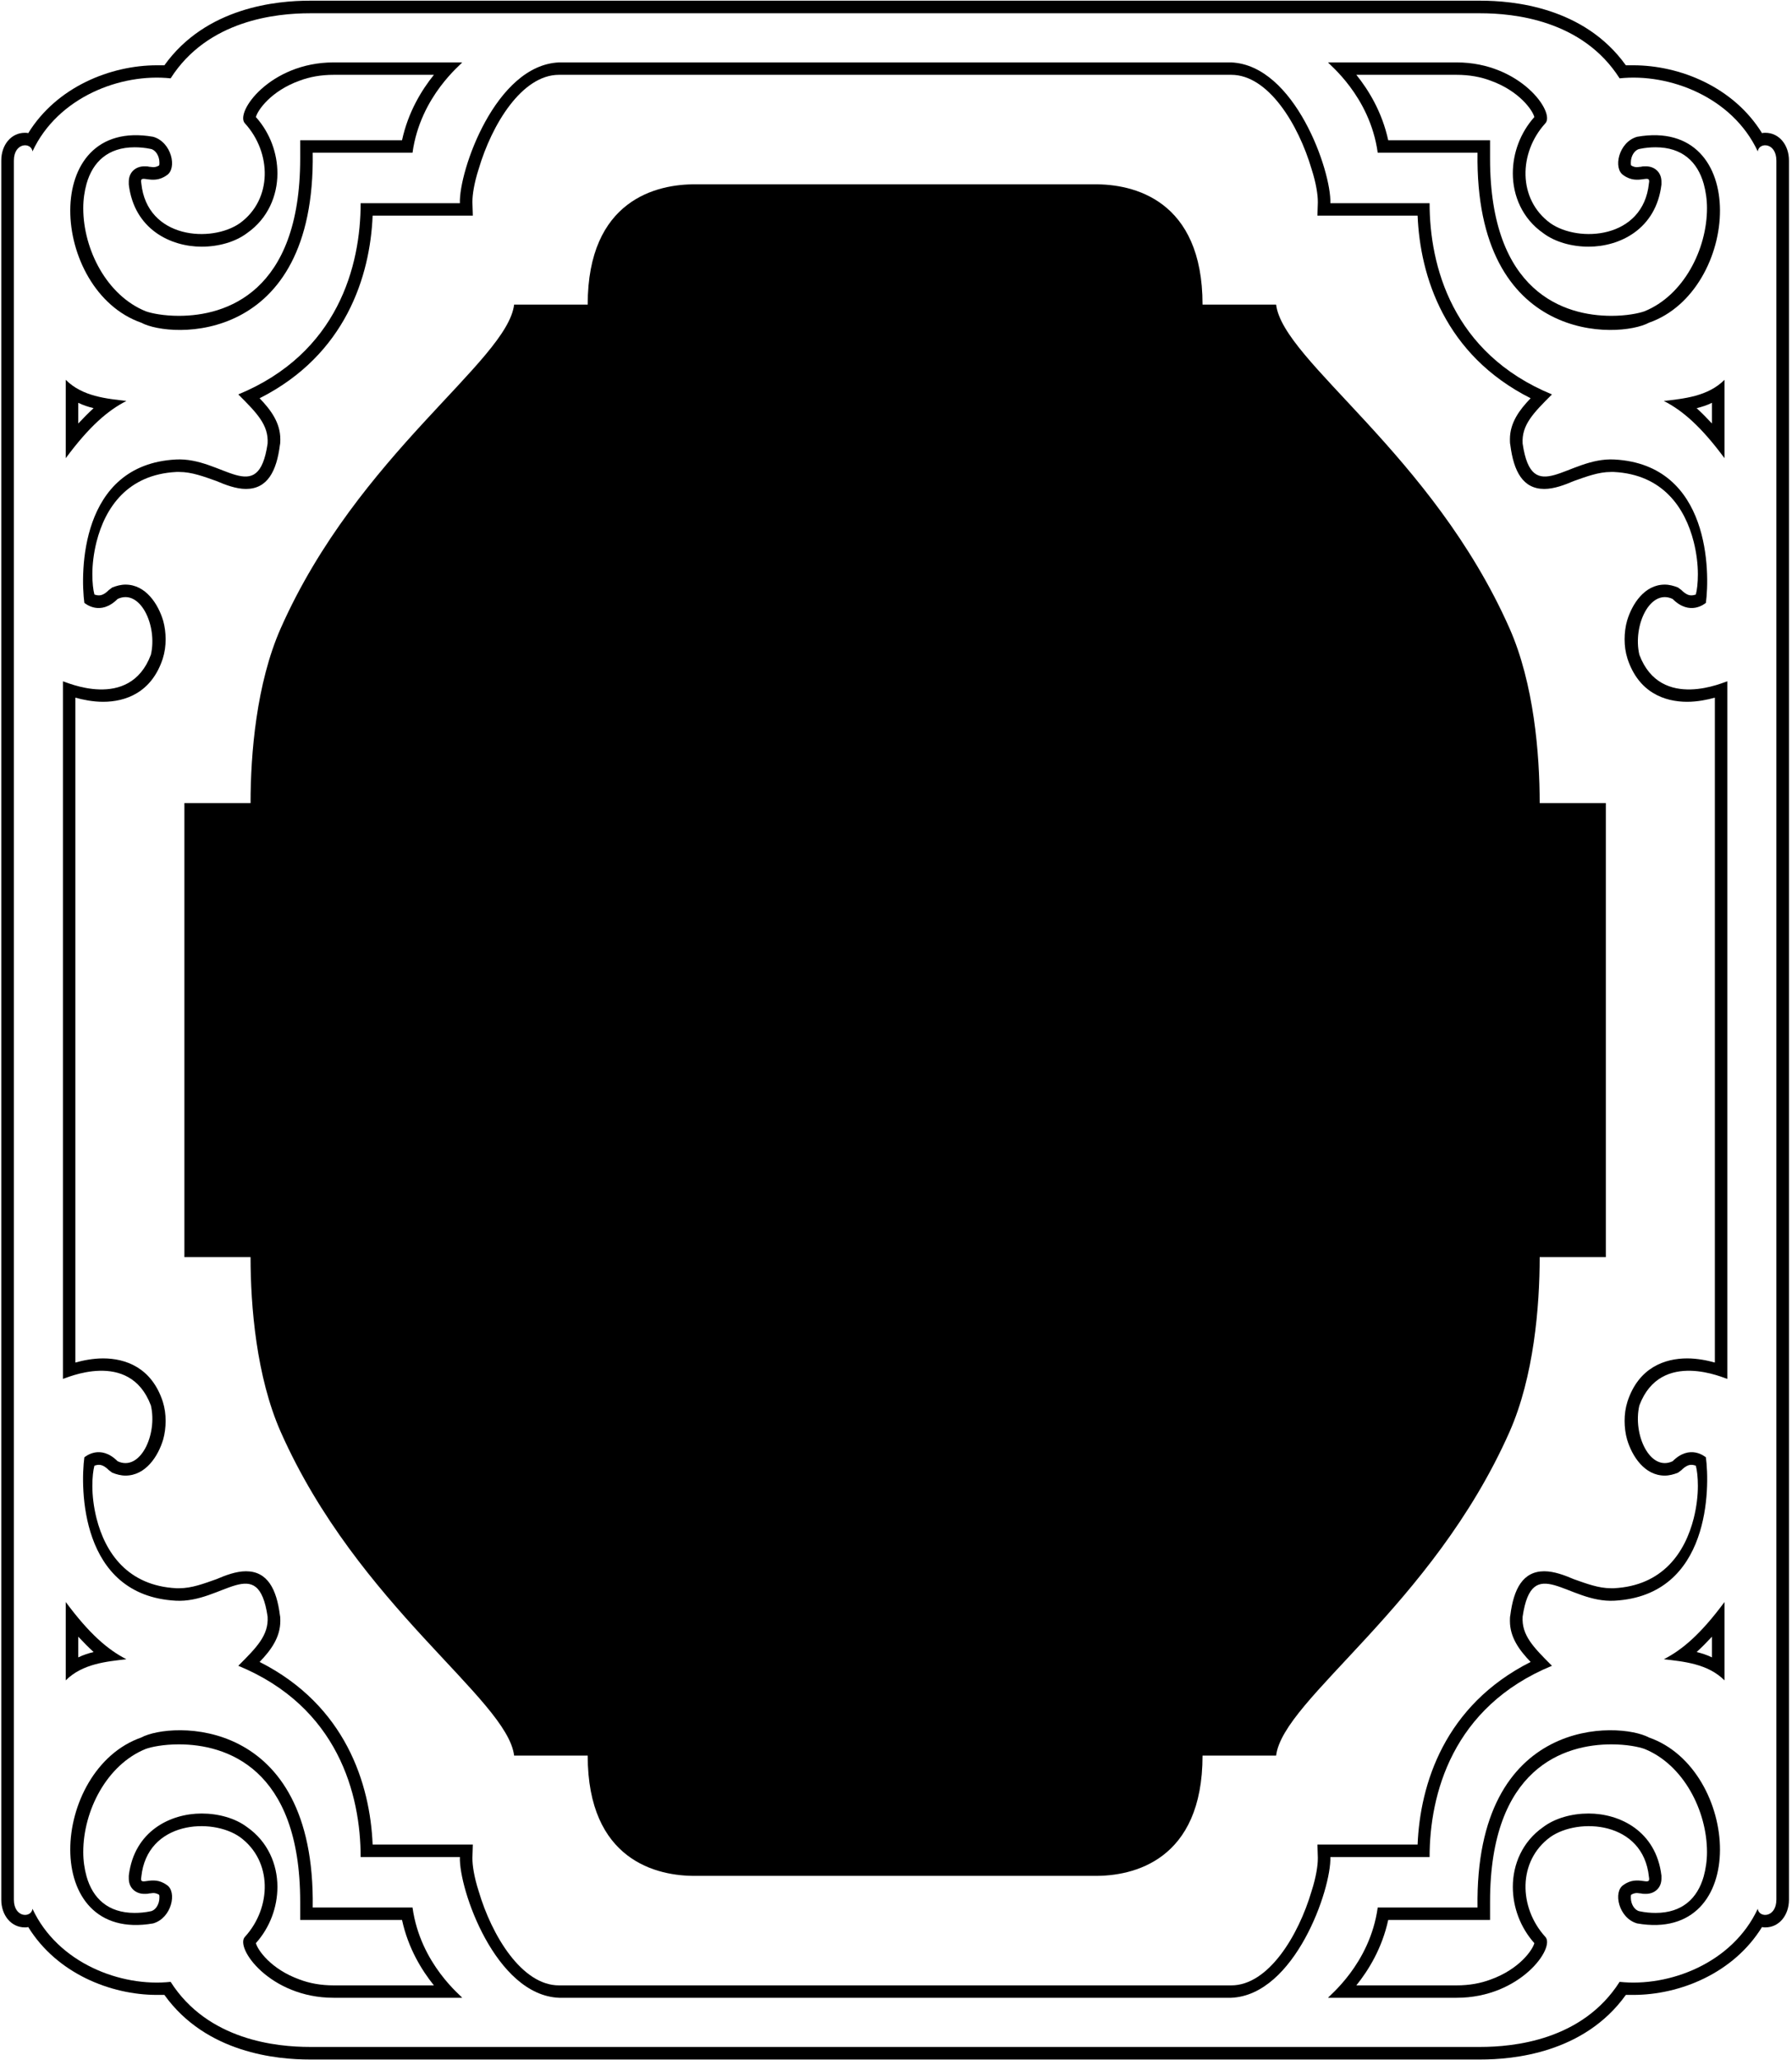 <?xml version="1.0" encoding="UTF-8"?>
<svg xmlns="http://www.w3.org/2000/svg" xmlns:xlink="http://www.w3.org/1999/xlink" width="509pt" height="585pt" viewBox="0 0 509 585" version="1.1">
<g id="surface1">
<path style=" stroke:none;fill-rule:nonzero;fill:rgb(0%,0%,0%);fill-opacity:1;" d="M 501.434 37.707 C 501.082 37.707 500.727 37.707 500.492 37.824 C 492.379 24.656 477.094 18.539 463.922 18.539 L 461.805 18.539 C 449.93 1.961 429.703 0.195 420.531 0.195 L 87.969 0.195 C 78.797 0.195 58.57 1.961 46.695 18.539 L 44.578 18.539 C 31.406 18.539 16.121 24.656 8.008 37.824 C 7.773 37.707 7.418 37.707 7.066 37.707 C 3.188 37.707 0.363 41.117 0.363 45.586 L 0.363 539.414 C 0.363 543.883 3.188 547.293 7.066 547.293 C 7.418 547.293 7.773 547.293 8.008 547.176 C 16.121 560.344 31.406 566.461 44.578 566.461 L 46.695 566.461 C 58.57 583.039 78.797 584.805 87.969 584.805 L 420.531 584.805 C 429.703 584.805 449.93 583.039 461.805 566.461 L 463.922 566.461 C 477.094 566.461 492.379 560.344 500.492 547.176 C 500.727 547.293 501.082 547.293 501.434 547.293 C 505.312 547.293 508.137 543.883 508.137 539.414 L 508.137 45.586 C 508.137 41.117 505.312 37.707 501.434 37.707 Z M 504.559 539.375 C 504.559 544.652 499.594 544.652 499.273 542.012 C 492.066 557.473 474.129 564.262 460.035 562.754 C 449.465 579.348 429.926 581.234 420.477 581.234 L 88.023 581.234 C 78.574 581.234 59.035 579.348 48.465 562.754 C 34.371 564.262 16.434 557.473 9.227 542.012 C 8.906 544.652 3.941 544.652 3.941 539.375 L 3.941 45.625 C 3.941 40.348 8.906 40.348 9.227 42.988 C 16.434 27.523 34.371 20.738 48.465 22.246 C 59.035 5.652 78.574 3.766 88.023 3.766 L 420.477 3.766 C 429.926 3.766 449.465 5.652 460.035 22.246 C 474.129 20.738 492.066 27.523 499.273 42.988 C 499.594 40.348 504.559 40.348 504.559 45.625 L 504.559 539.375 "/>
<path style=" stroke:none;fill-rule:nonzero;fill:rgb(0%,0%,0%);fill-opacity:1;" d="M 468.363 493.363 C 460.035 488.84 418.875 486.953 419.676 541.637 L 391.328 541.637 C 389.086 557.852 377.234 566.902 377.234 567.277 L 413.75 567.277 C 431.848 567.277 441.938 552.949 438.895 549.934 C 431.367 541.637 431.047 528.438 440.336 521.648 C 448.344 515.992 466.762 517.121 468.363 532.961 C 469.004 535.98 465.32 532.207 461.156 535.227 C 458.113 537.109 459.715 544.652 465 546.16 C 497.352 551.816 494.309 502.414 468.363 493.363 Z M 483.914 532.828 C 482.148 539.059 477.797 543.176 470.273 543.176 C 468.859 543.176 467.332 543.059 465.688 542.707 C 464.395 542.469 463.219 540.824 463.219 538.824 C 463.219 538.473 463.219 538.121 463.336 538.004 C 463.922 537.648 464.512 537.531 464.98 537.531 C 465.332 537.531 465.688 537.648 466.156 537.648 C 466.391 537.766 466.98 537.766 467.566 537.766 C 469.801 537.766 471.918 536.238 471.918 533.414 L 471.918 532.594 C 470.391 519.895 460.043 514.953 451.223 514.953 C 446.52 514.953 441.699 516.246 438.289 518.836 C 432.406 522.949 429.703 529.418 429.703 535.77 C 429.703 541.531 431.82 547.293 435.816 551.762 C 435.348 553.641 431.586 559.168 423.355 562.109 C 420.531 563.168 417.355 563.754 413.711 563.754 L 385.254 563.754 C 388.664 559.52 392.547 553.289 394.309 545.176 L 423.234 545.176 L 423.234 540 C 423.234 501.902 444.402 495.316 457.691 495.316 C 462.039 495.316 465.449 496.023 467.098 496.609 C 478.152 501.078 484.855 514.133 484.855 525.891 C 484.855 528.359 484.5 530.711 483.914 532.828 "/>
<path style=" stroke:none;fill-rule:nonzero;fill:rgb(0%,0%,0%);fill-opacity:1;" d="M 472.594 471.145 C 478.152 471.797 485.09 472.387 489.824 477.148 L 489.824 454.898 C 483.137 463.93 477.887 468.445 472.594 471.145 Z M 486.266 464.742 L 486.266 470.621 C 484.855 469.918 483.324 469.445 481.914 469.094 C 483.324 467.801 484.734 466.391 486.266 464.742 "/>
<path style=" stroke:none;fill-rule:nonzero;fill:rgb(0%,0%,0%);fill-opacity:1;" d="M 391.328 43.363 L 419.676 43.363 C 418.875 98.047 460.035 96.16 468.363 91.637 C 494.309 82.586 497.352 33.184 465 38.84 C 459.715 40.348 458.113 47.891 461.156 49.773 C 465.32 52.793 469.004 49.02 468.363 52.039 C 466.762 67.879 448.344 69.008 440.336 63.352 C 431.047 56.562 431.367 43.363 438.895 35.066 C 441.938 32.051 431.848 17.723 413.75 17.723 L 377.234 17.723 C 377.234 18.098 389.086 27.148 391.328 43.363 Z M 413.711 21.246 C 417.355 21.246 420.531 21.832 423.355 22.891 C 431.586 25.832 435.348 31.359 435.816 33.238 C 431.82 37.707 429.703 43.469 429.703 49.23 C 429.703 55.582 432.406 62.051 438.289 66.164 C 441.699 68.754 446.52 70.047 451.223 70.047 C 460.043 70.047 470.391 65.105 471.918 52.406 L 471.918 51.586 C 471.918 48.762 469.801 47.234 467.566 47.234 C 466.98 47.234 466.391 47.234 466.156 47.352 C 465.688 47.352 465.332 47.469 464.98 47.469 C 464.512 47.469 463.922 47.352 463.336 46.996 C 463.219 46.879 463.219 46.527 463.219 46.176 C 463.219 44.176 464.395 42.527 465.688 42.293 C 467.332 41.941 468.859 41.824 470.273 41.824 C 477.797 41.824 482.148 45.938 483.914 52.172 C 484.5 54.289 484.855 56.641 484.855 59.109 C 484.855 70.867 478.152 83.922 467.098 88.391 C 465.449 88.977 462.039 89.684 457.691 89.684 C 444.402 89.684 423.234 83.098 423.234 45 L 423.234 39.824 L 394.309 39.824 C 392.547 31.711 388.664 25.48 385.254 21.246 L 413.711 21.246 "/>
<path style=" stroke:none;fill-rule:nonzero;fill:rgb(0%,0%,0%);fill-opacity:1;" d="M 489.824 130.102 L 489.824 107.852 C 485.09 112.613 478.152 113.203 472.594 113.852 C 477.887 116.555 483.137 121.07 489.824 130.102 Z M 486.266 114.379 L 486.266 120.258 C 484.734 118.609 483.324 117.199 481.914 115.906 C 483.324 115.555 484.855 115.082 486.266 114.379 "/>
<path style=" stroke:none;fill-rule:nonzero;fill:rgb(0%,0%,0%);fill-opacity:1;" d="M 117.172 541.637 L 88.824 541.637 C 89.625 486.953 48.465 488.84 40.137 493.363 C 14.191 502.414 11.148 551.816 43.5 546.16 C 48.785 544.652 50.387 537.109 47.344 535.227 C 43.18 532.207 39.496 535.98 40.137 532.961 C 41.738 517.121 60.156 515.992 68.164 521.648 C 77.453 528.438 77.133 541.637 69.605 549.934 C 66.562 552.949 76.652 567.277 94.75 567.277 L 131.266 567.277 C 131.266 566.902 119.414 557.852 117.172 541.637 Z M 94.789 563.754 C 91.145 563.754 87.969 563.168 85.148 562.109 C 76.914 559.168 73.152 553.641 72.684 551.762 C 76.68 547.293 78.797 541.531 78.797 535.77 C 78.797 529.418 76.094 522.949 70.211 518.836 C 66.801 516.246 61.98 514.953 57.277 514.953 C 48.457 514.953 38.109 519.895 36.582 532.594 L 36.582 533.414 C 36.582 536.238 38.699 537.766 40.934 537.766 C 41.52 537.766 42.109 537.766 42.344 537.648 C 42.812 537.648 43.168 537.531 43.52 537.531 C 43.988 537.531 44.578 537.648 45.164 538.004 C 45.281 538.121 45.281 538.473 45.281 538.824 C 45.281 540.824 44.105 542.469 42.812 542.707 C 41.168 543.059 39.641 543.176 38.227 543.176 C 30.703 543.176 26.352 539.059 24.586 532.828 C 24 530.711 23.648 528.359 23.648 525.891 C 23.648 514.133 30.348 501.078 41.402 496.609 C 43.047 496.023 46.461 495.316 50.809 495.316 C 64.098 495.316 85.266 501.902 85.266 540 L 85.266 545.176 L 114.191 545.176 C 115.953 553.289 119.836 559.52 123.246 563.754 L 94.789 563.754 "/>
<path style=" stroke:none;fill-rule:nonzero;fill:rgb(0%,0%,0%);fill-opacity:1;" d="M 18.676 454.898 L 18.676 477.148 C 23.41 472.387 30.348 471.797 35.906 471.145 C 30.617 468.445 25.363 463.93 18.676 454.898 Z M 22.234 470.621 L 22.234 464.742 C 23.766 466.391 25.176 467.801 26.586 469.094 C 25.176 469.445 23.648 469.918 22.234 470.621 "/>
<path style=" stroke:none;fill-rule:nonzero;fill:rgb(0%,0%,0%);fill-opacity:1;" d="M 465.641 185.91 C 463.719 177.617 468.684 167.059 475.09 170.074 C 480.035 175.016 484.277 171.371 484.539 171.191 C 485.66 162.875 485.965 131.984 458.594 130.477 C 445.301 129.723 435.211 144.43 432.488 125.953 C 432.168 120.672 435.531 117.277 440.816 111.996 C 412.469 100.309 406.062 75.418 406.062 57.695 L 377.875 57.695 C 378.195 48.645 367.785 18.473 349.688 17.723 L 158.812 17.723 C 140.715 18.473 130.305 48.645 130.625 57.695 L 102.438 57.695 C 102.438 75.418 96.031 100.309 67.684 111.996 C 72.969 117.277 76.332 120.672 76.012 125.953 C 73.289 144.43 63.199 129.723 49.906 130.477 C 22.535 131.984 22.84 162.875 23.961 171.191 C 24.223 171.371 28.465 175.016 33.41 170.074 C 39.816 167.059 44.781 177.617 42.859 185.91 C 36.773 202.129 18.355 193.457 17.875 193.457 L 17.875 391.543 C 18.355 391.543 36.773 382.871 42.859 399.09 C 44.781 407.383 39.816 417.941 33.41 414.926 C 28.465 409.984 24.223 413.629 23.961 413.809 C 22.84 422.129 22.535 453.016 49.906 454.523 C 63.199 455.277 73.289 440.57 76.012 459.047 C 76.332 464.328 72.969 467.723 67.684 473.004 C 96.031 484.691 102.438 509.582 102.438 527.305 L 130.625 527.305 C 130.305 536.355 140.715 566.527 158.812 567.277 L 349.688 567.277 C 367.785 566.527 378.195 536.355 377.875 527.305 L 406.062 527.305 C 406.062 509.582 412.469 484.691 440.816 473.004 C 435.531 467.723 432.168 464.328 432.488 459.047 C 435.211 440.57 445.301 455.277 458.594 454.523 C 485.965 453.016 485.66 422.129 484.539 413.809 C 484.277 413.629 480.035 409.984 475.09 414.926 C 468.684 417.941 463.719 407.383 465.641 399.09 C 471.727 382.871 490.145 391.543 490.625 391.543 L 490.625 193.457 C 490.145 193.457 471.727 202.129 465.641 185.91 Z M 487.09 386.898 C 484.973 386.309 482.148 385.723 479.211 385.723 C 472.859 385.723 465.449 388.309 462.277 397.949 C 461.688 399.832 461.453 401.598 461.453 403.477 C 461.453 405.242 461.688 407.121 462.16 408.77 C 463.57 413.473 467.098 419 472.859 419 C 474.152 419 475.445 418.648 476.621 418.176 L 477.094 417.824 L 477.562 417.473 C 478.973 416.059 479.914 415.941 480.387 415.941 C 480.855 415.941 481.324 416.059 481.68 416.18 C 482.031 417.473 482.266 419.469 482.266 421.938 C 482.266 424.645 481.914 427.82 481.09 431.113 C 478.621 440.871 472.27 450.277 458.395 450.984 L 457.57 450.984 C 454.047 450.984 450.637 449.691 446.988 448.398 C 444.52 447.34 441.465 446.164 438.641 446.164 C 432.527 446.164 429.938 451.219 428.996 458.629 C 428.879 459.098 428.879 459.688 428.879 460.273 C 428.879 464.977 431.586 468.621 434.762 471.914 C 410.301 484.262 403.363 506.605 402.656 523.773 L 374.199 523.773 L 374.316 527.418 L 374.316 527.773 C 374.316 529.652 373.848 532.945 372.555 536.945 C 368.789 549.762 360.207 563.754 349.742 563.754 L 158.758 563.754 C 148.293 563.754 139.711 549.762 135.945 536.945 C 134.652 532.945 134.184 529.652 134.184 527.773 L 134.184 527.418 L 134.301 523.773 L 105.844 523.773 C 105.137 506.605 98.199 484.262 73.738 471.914 C 76.914 468.621 79.621 464.977 79.621 460.273 C 79.621 459.688 79.621 459.098 79.504 458.629 C 78.562 451.219 75.973 446.164 69.859 446.164 C 67.039 446.164 63.98 447.34 61.512 448.398 C 57.867 449.691 54.457 450.984 50.926 450.984 L 50.105 450.984 C 36.227 450.277 29.879 440.871 27.41 431.113 C 26.586 427.82 26.234 424.645 26.234 421.938 C 26.234 419.469 26.469 417.473 26.82 416.18 C 27.176 416.059 27.645 415.941 28.113 415.941 C 28.586 415.941 29.527 416.059 30.938 417.473 L 31.406 417.824 L 31.879 418.176 C 33.055 418.648 34.348 419 35.641 419 C 41.402 419 44.93 413.473 46.34 408.77 C 46.812 407.121 47.047 405.242 47.047 403.477 C 47.047 401.598 46.812 399.832 46.223 397.949 C 43.047 388.309 35.641 385.723 29.289 385.723 C 26.352 385.723 23.527 386.309 21.41 386.898 L 21.41 198.102 C 23.527 198.691 26.352 199.277 29.289 199.277 C 35.641 199.277 43.047 196.691 46.223 187.051 C 46.812 185.168 47.047 183.402 47.047 181.523 C 47.047 179.758 46.812 177.879 46.34 176.23 C 44.93 171.527 41.402 166 35.641 166 C 34.348 166 33.055 166.352 31.879 166.824 L 31.406 167.176 L 30.938 167.527 C 29.527 168.941 28.586 169.059 28.113 169.059 C 27.645 169.059 27.176 168.941 26.82 168.824 C 26.469 167.527 26.234 165.531 26.234 163.062 C 26.234 160.355 26.586 157.18 27.41 153.887 C 29.879 144.129 36.227 134.723 50.105 134.016 L 50.926 134.016 C 54.457 134.016 57.867 135.309 61.512 136.602 C 63.98 137.66 67.039 138.836 69.859 138.836 C 75.973 138.836 78.562 133.781 79.504 126.371 C 79.621 125.902 79.621 125.312 79.621 124.727 C 79.621 120.023 76.914 116.379 73.738 113.086 C 98.199 100.738 105.137 78.395 105.844 61.227 L 134.301 61.227 L 134.184 57.582 L 134.184 57.23 C 134.184 55.348 134.652 52.055 135.945 48.055 C 139.711 35.238 148.293 21.246 158.758 21.246 L 349.742 21.246 C 360.207 21.246 368.789 35.238 372.555 48.055 C 373.848 52.055 374.316 55.348 374.316 57.23 L 374.316 57.582 L 374.199 61.227 L 402.656 61.227 C 403.363 78.395 410.301 100.738 434.762 113.086 C 431.586 116.379 428.879 120.023 428.879 124.727 C 428.879 125.312 428.879 125.902 428.996 126.371 C 429.938 133.781 432.527 138.836 438.641 138.836 C 441.465 138.836 444.52 137.66 446.988 136.602 C 450.637 135.309 454.047 134.016 457.57 134.016 L 458.395 134.016 C 472.27 134.723 478.621 144.129 481.09 153.887 C 481.914 157.18 482.266 160.355 482.266 163.062 C 482.266 165.531 482.031 167.527 481.68 168.824 C 481.324 168.941 480.855 169.059 480.387 169.059 C 479.914 169.059 478.973 168.941 477.562 167.527 L 477.094 167.176 L 476.621 166.824 C 475.445 166.352 474.152 166 472.859 166 C 467.098 166 463.57 171.527 462.16 176.23 C 461.688 177.879 461.453 179.758 461.453 181.523 C 461.453 183.402 461.688 185.168 462.277 187.051 C 465.449 196.691 472.859 199.277 479.211 199.277 C 482.148 199.277 484.973 198.691 487.09 198.102 L 487.09 386.898 "/>
<path style=" stroke:none;fill-rule:nonzero;fill:rgb(0%,0%,0%);fill-opacity:1;" d="M 428.762 178.402 C 406.812 128.91 364.422 102.586 362.469 86.488 L 341.57 86.488 C 341.57 56.703 321.879 52.191 310.754 52.344 L 197.746 52.344 C 186.621 52.191 166.93 56.703 166.93 86.488 L 146.031 86.488 C 144.078 102.586 101.688 128.91 79.738 178.402 C 72.824 194.047 71.168 214.055 71.168 228.039 L 52.375 228.039 L 52.375 356.961 L 71.168 356.961 C 71.168 370.949 72.824 390.953 79.738 406.598 C 101.688 456.09 144.078 482.414 146.031 498.512 L 166.93 498.512 C 166.93 528.297 186.621 532.809 197.746 532.656 L 310.754 532.656 C 321.879 532.809 341.57 528.297 341.57 498.512 L 362.469 498.512 C 364.422 482.414 406.812 456.09 428.762 406.598 C 435.68 390.953 437.332 370.949 437.332 356.961 L 456.125 356.961 L 456.125 228.039 L 437.332 228.039 C 437.332 214.055 435.68 194.047 428.762 178.402 "/>
<path style=" stroke:none;fill-rule:nonzero;fill:rgb(0%,0%,0%);fill-opacity:1;" d="M 40.137 91.637 C 48.465 96.16 89.625 98.047 88.824 43.363 L 117.172 43.363 C 119.414 27.148 131.266 18.098 131.266 17.723 L 94.75 17.723 C 76.652 17.723 66.562 32.051 69.605 35.066 C 77.133 43.363 77.453 56.562 68.164 63.352 C 60.156 69.008 41.738 67.879 40.137 52.039 C 39.496 49.02 43.18 52.793 47.344 49.773 C 50.387 47.891 48.785 40.348 43.5 38.84 C 11.148 33.184 14.191 82.586 40.137 91.637 Z M 24.586 52.172 C 26.352 45.938 30.703 41.824 38.227 41.824 C 39.641 41.824 41.168 41.941 42.812 42.293 C 44.105 42.527 45.281 44.176 45.281 46.176 C 45.281 46.527 45.281 46.879 45.164 46.996 C 44.578 47.352 43.988 47.469 43.52 47.469 C 43.168 47.469 42.812 47.352 42.344 47.352 C 42.109 47.234 41.52 47.234 40.934 47.234 C 38.699 47.234 36.582 48.762 36.582 51.586 L 36.582 52.406 C 38.109 65.105 48.457 70.047 57.277 70.047 C 61.98 70.047 66.801 68.754 70.211 66.164 C 76.094 62.051 78.797 55.582 78.797 49.23 C 78.797 43.469 76.68 37.707 72.684 33.238 C 73.152 31.359 76.914 25.832 85.148 22.891 C 87.969 21.832 91.145 21.246 94.789 21.246 L 123.246 21.246 C 119.836 25.48 115.953 31.711 114.191 39.824 L 85.266 39.824 L 85.266 45 C 85.266 83.098 64.098 89.684 50.809 89.684 C 46.461 89.684 43.047 88.977 41.402 88.391 C 30.348 83.922 23.648 70.867 23.648 59.109 C 23.648 56.641 24 54.289 24.586 52.172 "/>
<path style=" stroke:none;fill-rule:nonzero;fill:rgb(0%,0%,0%);fill-opacity:1;" d="M 35.906 113.852 C 30.348 113.203 23.41 112.613 18.676 107.852 L 18.676 130.102 C 25.363 121.07 30.617 116.555 35.906 113.852 Z M 22.234 120.258 L 22.234 114.379 C 23.648 115.082 25.176 115.555 26.586 115.906 C 25.176 117.199 23.766 118.609 22.234 120.258 "/>
</g>
</svg>
